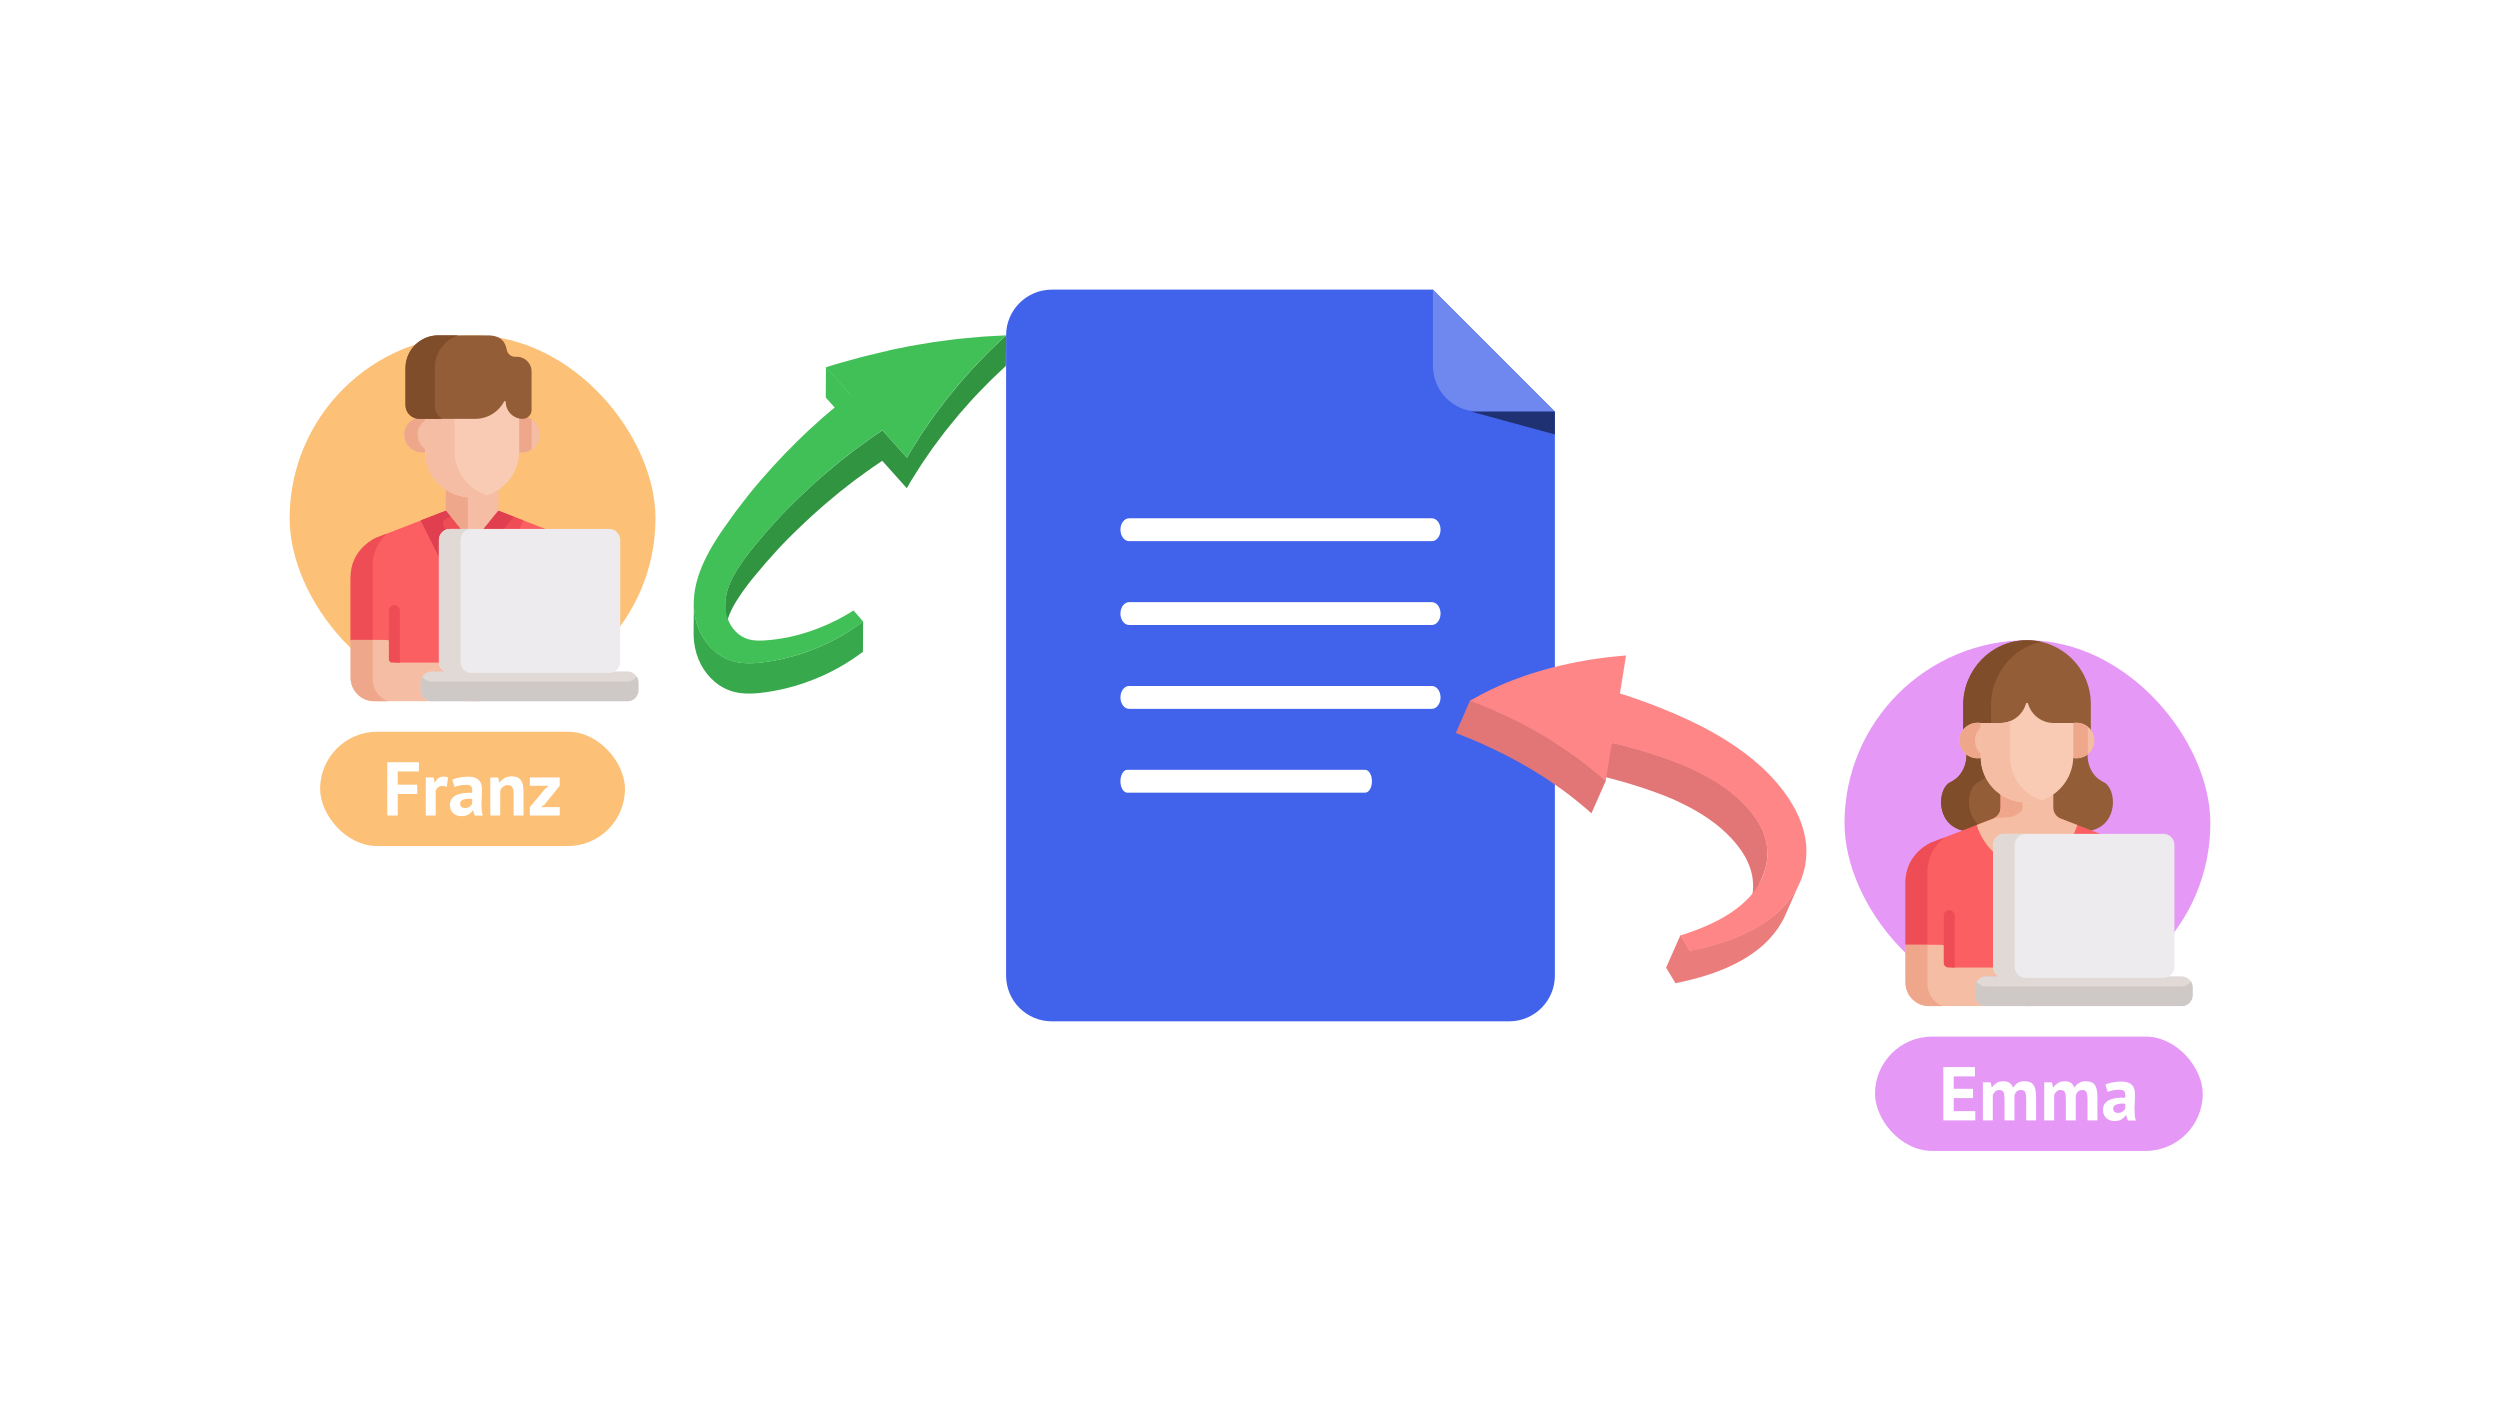 <svg width="328" height="185" viewBox="0 0 328 185" fill="none" xmlns="http://www.w3.org/2000/svg">
<rect width="328" height="185" fill="white"/>
<g filter="url(#filter0_d_432_3183)">
<path fill-rule="evenodd" clip-rule="evenodd" d="M134 34C130.686 34 128 36.686 128 40V124C128 127.314 130.686 130 134 130H194C197.314 130 200 127.314 200 124V50L184 34H134Z" fill="#4163EB"/>
<path fill-rule="evenodd" clip-rule="evenodd" d="M190 50H200L184 34V44C184 47.314 186.686 50 190 50Z" fill="#6E88F0"/>
<path d="M200 53L189 50H200V53Z" fill="#203173"/>
<path d="M183.855 67H144.145C143.513 67 143 66.328 143 65.5C143 64.672 143.513 64 144.145 64H183.855C184.487 64 185 64.672 185 65.5C185 66.328 184.487 67 183.855 67Z" fill="white"/>
<path d="M183.855 78H144.145C143.513 78 143 77.328 143 76.5C143 75.672 143.513 75 144.145 75H183.855C184.487 75 185 75.672 185 76.5C185 77.328 184.487 78 183.855 78Z" fill="white"/>
<path d="M183.855 89H144.145C143.513 89 143 88.328 143 87.5C143 86.672 143.513 86 144.145 86H183.855C184.487 86 185 86.672 185 87.5C185 88.328 184.487 89 183.855 89Z" fill="white"/>
<path d="M175.1 100H143.9C143.403 100 143 99.328 143 98.5C143 97.672 143.403 97 143.9 97H175.1C175.597 97 176 97.672 176 98.5C176 99.328 175.597 100 175.1 100Z" fill="white"/>
</g>
<g filter="url(#filter1_d_432_3183)">
<path d="M131.994 40C131.994 40 131.743 40.235 131.304 40.648C131.091 40.851 130.828 41.105 130.527 41.391C130.232 41.676 129.887 41.987 129.536 42.362C129.185 42.724 128.809 43.117 128.401 43.53C128.201 43.74 128 43.949 127.793 44.165C127.593 44.387 127.386 44.616 127.179 44.851C126.772 45.314 126.345 45.784 125.919 46.273C125.511 46.768 125.098 47.27 124.684 47.778C124.483 48.032 124.276 48.273 124.076 48.527C123.881 48.781 123.687 49.035 123.499 49.289C123.123 49.797 122.747 50.279 122.402 50.762C122.063 51.251 121.744 51.721 121.43 52.165C121.28 52.388 121.129 52.603 120.991 52.806C120.853 53.016 120.722 53.226 120.596 53.422C120.352 53.816 120.12 54.178 119.919 54.495C119.819 54.654 119.725 54.8 119.644 54.94C119.6 55.01 119.562 55.073 119.518 55.137C119.481 55.2 119.443 55.264 119.412 55.321C119.142 55.784 118.998 56.038 118.992 56.051L115.769 52.457C115.769 52.457 115.587 52.578 115.243 52.813C114.898 53.048 114.39 53.378 113.776 53.835C113.462 54.064 113.117 54.311 112.741 54.584C112.553 54.724 112.353 54.857 112.158 55.01C111.964 55.162 111.757 55.321 111.544 55.486C111.124 55.816 110.672 56.165 110.202 56.534C109.738 56.908 109.262 57.321 108.754 57.74C108.635 57.842 108.51 57.95 108.384 58.051C108.34 58.089 108.303 58.121 108.259 58.159C108.184 58.222 108.108 58.286 108.033 58.356C108.027 58.362 108.021 58.368 108.008 58.375C107.97 58.407 107.927 58.445 107.889 58.477C107.807 58.546 107.726 58.623 107.638 58.692C107.588 58.737 107.544 58.775 107.494 58.819C107.419 58.889 107.344 58.953 107.262 59.023C107.212 59.067 107.162 59.111 107.112 59.156C107.036 59.226 106.961 59.289 106.886 59.359C106.836 59.404 106.779 59.454 106.729 59.499C106.654 59.569 106.579 59.638 106.503 59.708C106.453 59.753 106.403 59.803 106.347 59.848C106.265 59.918 106.19 59.994 106.109 60.07C106.058 60.115 106.008 60.159 105.964 60.203C105.87 60.292 105.776 60.381 105.682 60.47C105.651 60.502 105.613 60.534 105.582 60.565C105.45 60.686 105.325 60.807 105.193 60.934C105.162 60.959 105.137 60.991 105.105 61.016C105.005 61.111 104.905 61.207 104.805 61.308C104.754 61.353 104.711 61.404 104.66 61.448C104.579 61.531 104.491 61.607 104.41 61.689C104.359 61.74 104.303 61.791 104.253 61.842C104.171 61.918 104.096 62 104.015 62.077C103.958 62.127 103.908 62.184 103.852 62.242C103.77 62.318 103.695 62.4 103.613 62.477C103.557 62.534 103.507 62.584 103.45 62.642C103.369 62.724 103.287 62.807 103.206 62.889C103.156 62.94 103.106 62.997 103.049 63.048C102.961 63.137 102.874 63.232 102.78 63.327C102.736 63.372 102.692 63.416 102.648 63.461C102.516 63.6 102.385 63.74 102.253 63.88C101.708 64.483 101.156 65.099 100.598 65.715C100.454 65.867 100.322 66.032 100.19 66.191C100.059 66.35 99.921 66.515 99.789 66.673C99.52 66.997 99.244 67.321 98.974 67.645L98.767 67.892L98.573 68.134C98.441 68.299 98.316 68.458 98.191 68.623C97.94 68.953 97.695 69.283 97.457 69.613C97.225 69.943 96.999 70.28 96.786 70.623L96.642 70.851C96.598 70.921 96.554 70.991 96.517 71.061C96.435 71.2 96.354 71.34 96.272 71.486C96.247 71.537 96.216 71.588 96.191 71.639C96.191 71.639 96.191 71.651 96.178 71.658C96.116 71.772 96.059 71.886 96.003 72.007C95.99 72.026 95.984 72.045 95.971 72.07C95.915 72.185 95.865 72.305 95.808 72.426C95.802 72.445 95.79 72.464 95.783 72.483C95.733 72.604 95.683 72.731 95.633 72.851C95.633 72.864 95.62 72.877 95.62 72.896C95.57 73.029 95.526 73.156 95.482 73.289C95.457 73.366 95.439 73.435 95.413 73.512C95.407 73.537 95.401 73.562 95.395 73.588C95.382 73.639 95.37 73.689 95.357 73.74C95.351 73.772 95.344 73.797 95.338 73.829C95.326 73.874 95.319 73.924 95.307 73.969C95.301 74.001 95.294 74.032 95.288 74.064C95.282 74.108 95.269 74.153 95.263 74.204C95.263 74.235 95.25 74.267 95.244 74.299C95.238 74.343 95.232 74.394 95.219 74.439C95.219 74.47 95.213 74.496 95.207 74.528C95.2 74.578 95.194 74.629 95.188 74.686C95.188 74.712 95.188 74.737 95.181 74.762C95.175 74.839 95.169 74.915 95.163 74.991C95.163 75.073 95.156 75.156 95.15 75.239C95.15 75.264 95.15 75.296 95.15 75.321L95.125 79.321C95.125 79.321 95.125 79.264 95.125 79.239C95.125 79.156 95.125 79.074 95.138 78.991C95.138 78.915 95.15 78.839 95.156 78.763C95.156 78.737 95.156 78.712 95.163 78.686C95.163 78.635 95.175 78.585 95.181 78.528C95.181 78.496 95.188 78.47 95.194 78.439C95.2 78.394 95.207 78.343 95.219 78.299C95.219 78.267 95.232 78.236 95.238 78.204C95.244 78.159 95.257 78.109 95.263 78.064C95.263 78.032 95.275 78.001 95.282 77.975C95.294 77.931 95.301 77.88 95.313 77.835C95.319 77.804 95.326 77.778 95.332 77.747C95.344 77.696 95.357 77.645 95.37 77.594C95.376 77.569 95.382 77.543 95.388 77.518C95.407 77.442 95.432 77.372 95.457 77.296C95.501 77.162 95.545 77.029 95.595 76.902C95.595 76.889 95.608 76.877 95.608 76.858C95.652 76.731 95.702 76.61 95.758 76.489C95.764 76.47 95.777 76.451 95.783 76.432C95.833 76.312 95.89 76.197 95.946 76.077C95.959 76.058 95.965 76.039 95.978 76.013C96.034 75.899 96.091 75.778 96.153 75.664C96.184 75.607 96.216 75.55 96.247 75.493C96.329 75.347 96.404 75.207 96.492 75.067C96.529 74.997 96.579 74.927 96.617 74.858L96.761 74.629C96.974 74.293 97.2 73.956 97.432 73.62C97.664 73.289 97.915 72.953 98.166 72.629C98.291 72.464 98.423 72.299 98.548 72.14L98.742 71.899L98.949 71.651C99.225 71.327 99.495 70.997 99.764 70.68C99.896 70.515 100.034 70.356 100.165 70.197C100.303 70.038 100.429 69.873 100.573 69.721C101.131 69.099 101.689 68.489 102.228 67.886C102.36 67.746 102.491 67.607 102.623 67.467C102.667 67.423 102.711 67.378 102.755 67.334C102.842 67.239 102.93 67.15 103.024 67.054C103.074 67.004 103.124 66.946 103.181 66.896C103.262 66.813 103.344 66.731 103.425 66.648C103.482 66.591 103.532 66.54 103.588 66.483C103.67 66.4 103.745 66.324 103.827 66.248C103.883 66.191 103.933 66.14 103.99 66.083C104.071 66.007 104.146 65.924 104.228 65.848C104.278 65.797 104.334 65.746 104.385 65.696C104.466 65.613 104.554 65.531 104.635 65.454C104.685 65.41 104.729 65.359 104.779 65.315C104.88 65.219 104.98 65.124 105.08 65.029C105.112 64.997 105.143 64.972 105.174 64.94C105.306 64.819 105.431 64.692 105.563 64.572C105.594 64.54 105.632 64.508 105.663 64.477C105.757 64.388 105.858 64.299 105.952 64.21C106.002 64.165 106.046 64.121 106.096 64.076C106.177 64 106.259 63.931 106.334 63.854C106.384 63.81 106.435 63.759 106.485 63.715C106.56 63.645 106.635 63.575 106.717 63.505C106.767 63.461 106.823 63.41 106.873 63.365C106.949 63.296 107.024 63.232 107.099 63.162C107.149 63.118 107.199 63.073 107.249 63.029C107.325 62.959 107.406 62.889 107.481 62.826C107.532 62.781 107.575 62.743 107.626 62.699C107.707 62.623 107.795 62.553 107.876 62.477C107.914 62.445 107.952 62.407 107.989 62.375C108.077 62.299 108.159 62.229 108.246 62.153C108.284 62.121 108.328 62.083 108.365 62.051C108.491 61.943 108.61 61.842 108.735 61.74C109.243 61.321 109.72 60.915 110.183 60.534C110.654 60.165 111.105 59.816 111.525 59.486C111.738 59.321 111.939 59.162 112.139 59.01C112.34 58.857 112.541 58.718 112.722 58.584C113.099 58.311 113.443 58.064 113.757 57.835C114.371 57.378 114.885 57.048 115.224 56.813C115.525 56.61 115.694 56.495 115.738 56.464L115.75 56.457L118.973 60.051C118.973 60.051 119.123 59.784 119.393 59.321C119.424 59.264 119.462 59.2 119.499 59.137C119.537 59.073 119.581 59.01 119.625 58.94C119.712 58.8 119.8 58.654 119.901 58.495C120.101 58.178 120.327 57.816 120.578 57.422C120.703 57.226 120.828 57.016 120.973 56.807C121.117 56.597 121.261 56.381 121.411 56.165C121.719 55.721 122.045 55.251 122.383 54.762C122.728 54.28 123.104 53.797 123.48 53.289C123.668 53.035 123.863 52.781 124.057 52.527C124.251 52.273 124.458 52.032 124.665 51.778C125.079 51.276 125.493 50.768 125.9 50.273C126.326 49.791 126.753 49.314 127.16 48.851C127.367 48.616 127.574 48.394 127.775 48.165C127.981 47.949 128.182 47.74 128.383 47.53C128.784 47.118 129.166 46.724 129.517 46.362C129.868 45.994 130.207 45.683 130.508 45.391C130.809 45.105 131.072 44.857 131.285 44.648C131.724 44.235 131.962 44.013 131.975 44L132 40L131.994 40Z" fill="#309441"/>
<path d="M111.562 51.752L111.581 47.752L108.365 44.159L108.34 48.159L111.562 51.752Z" fill="#41C057"/>
<path d="M113.249 77.531C113.249 77.531 113.055 77.67 112.697 77.937C112.334 78.197 111.795 78.572 111.08 79.016C110.998 79.067 110.917 79.112 110.835 79.162C110.81 79.175 110.785 79.188 110.767 79.207C110.698 79.245 110.629 79.289 110.56 79.328C110.541 79.34 110.516 79.353 110.497 79.366C110.409 79.416 110.315 79.467 110.221 79.524C110.202 79.537 110.183 79.543 110.165 79.556C110.089 79.6 110.008 79.645 109.926 79.689C109.895 79.702 109.87 79.721 109.839 79.734C109.745 79.785 109.651 79.835 109.557 79.886C109.544 79.886 109.538 79.899 109.525 79.905C109.425 79.956 109.325 80.013 109.218 80.064C109.13 80.109 109.043 80.153 108.955 80.197C108.911 80.223 108.867 80.242 108.817 80.267C108.679 80.337 108.541 80.4 108.397 80.47C108.265 80.534 108.127 80.597 107.989 80.661C107.845 80.724 107.707 80.781 107.557 80.845C107.413 80.909 107.262 80.972 107.112 81.035C106.961 81.099 106.804 81.156 106.648 81.22C106.334 81.347 106.008 81.461 105.676 81.582C105.519 81.639 105.319 81.702 105.131 81.766C104.943 81.829 104.748 81.886 104.554 81.95C104.397 81.994 104.24 82.039 104.084 82.083C104.04 82.096 103.996 82.109 103.946 82.121C103.814 82.159 103.676 82.197 103.538 82.229C103.501 82.236 103.469 82.248 103.432 82.254C103.275 82.299 103.112 82.337 102.949 82.375C102.736 82.426 102.523 82.477 102.309 82.521C102.222 82.54 102.134 82.559 102.046 82.572C101.513 82.686 101.106 82.743 100.698 82.813C100.466 82.845 100.241 82.87 100.002 82.902C99.883 82.915 99.77 82.928 99.651 82.947C99.532 82.959 99.419 82.966 99.3 82.978C98.36 83.048 97.382 83.048 96.423 82.813C95.47 82.578 94.555 82.109 93.802 81.467C93.044 80.826 92.423 80.039 91.972 79.169C91.52 78.293 91.238 77.334 91.107 76.343C91.056 75.931 91.031 75.518 91.031 75.099L91 79.073C91 79.493 91.019 79.905 91.075 80.318C91.201 81.308 91.489 82.267 91.94 83.143C92.392 84.02 93.019 84.807 93.771 85.448C94.523 86.09 95.439 86.559 96.391 86.794C97.351 87.029 98.329 87.029 99.269 86.959C99.388 86.953 99.507 86.94 99.62 86.928C99.739 86.915 99.852 86.896 99.971 86.883C100.203 86.851 100.435 86.826 100.667 86.794C101.081 86.724 101.482 86.667 102.015 86.553C102.103 86.534 102.19 86.515 102.278 86.502C102.498 86.458 102.711 86.407 102.918 86.356C102.93 86.356 102.943 86.356 102.961 86.35C103.112 86.312 103.256 86.274 103.407 86.236C103.444 86.229 103.476 86.216 103.513 86.21C103.651 86.172 103.783 86.14 103.921 86.102C103.965 86.09 104.008 86.077 104.052 86.064C104.209 86.02 104.372 85.975 104.522 85.931C104.717 85.867 104.911 85.81 105.099 85.747C105.287 85.683 105.482 85.626 105.645 85.562C105.977 85.442 106.303 85.328 106.616 85.201C106.773 85.137 106.924 85.08 107.08 85.016C107.231 84.953 107.381 84.889 107.525 84.826C107.67 84.763 107.814 84.699 107.958 84.642C108.096 84.578 108.234 84.515 108.365 84.451C108.51 84.382 108.648 84.318 108.785 84.248C108.829 84.223 108.873 84.204 108.923 84.178C109.011 84.134 109.105 84.09 109.187 84.045C109.199 84.039 109.212 84.032 109.224 84.026C109.312 83.981 109.406 83.931 109.494 83.886C109.506 83.886 109.513 83.874 109.525 83.867C109.619 83.817 109.713 83.766 109.807 83.715C109.839 83.702 109.864 83.683 109.895 83.67C109.977 83.626 110.058 83.582 110.133 83.537C110.152 83.524 110.171 83.518 110.19 83.505C110.284 83.455 110.378 83.397 110.466 83.347C110.484 83.334 110.509 83.321 110.528 83.308C110.597 83.27 110.666 83.226 110.735 83.188C110.76 83.175 110.785 83.162 110.804 83.143C110.886 83.093 110.973 83.042 111.049 82.997C111.763 82.553 112.309 82.185 112.666 81.918C112.892 81.753 113.048 81.639 113.136 81.575C113.186 81.537 113.218 81.518 113.218 81.512L113.243 77.512L113.249 77.531Z" fill="#37A84B"/>
<path d="M116.616 41.968C117.086 41.873 117.562 41.772 118.039 41.676C118.402 41.6 118.772 41.53 119.136 41.454C119.506 41.384 119.882 41.321 120.252 41.257C120.992 41.136 121.731 41.01 122.459 40.889C123.186 40.794 123.907 40.698 124.596 40.603C124.941 40.559 125.28 40.514 125.606 40.476C125.938 40.438 126.264 40.413 126.584 40.381C127.211 40.324 127.806 40.267 128.358 40.216C128.897 40.159 129.411 40.14 129.85 40.114C130.295 40.089 130.677 40.07 130.997 40.051C131.63 40.019 131.969 40 131.988 40C131.975 40.013 131.737 40.235 131.298 40.648C131.085 40.851 130.822 41.105 130.521 41.391C130.226 41.676 129.881 41.987 129.53 42.362C129.179 42.724 128.803 43.117 128.395 43.53C128.195 43.74 127.994 43.949 127.787 44.165C127.587 44.387 127.38 44.616 127.173 44.851C126.765 45.314 126.339 45.784 125.913 46.273C125.505 46.768 125.092 47.27 124.678 47.778C124.477 48.032 124.27 48.273 124.07 48.527C123.875 48.781 123.681 49.035 123.493 49.289C123.117 49.797 122.741 50.279 122.396 50.762C122.057 51.251 121.738 51.721 121.424 52.165C121.274 52.388 121.123 52.603 120.985 52.806C120.847 53.016 120.716 53.226 120.59 53.422C120.346 53.816 120.114 54.178 119.913 54.495C119.813 54.654 119.719 54.8 119.637 54.94C119.594 55.01 119.556 55.073 119.512 55.137C119.474 55.2 119.437 55.264 119.405 55.321C119.136 55.784 118.992 56.038 118.985 56.051L115.763 52.457C115.763 52.457 115.581 52.578 115.237 52.813C114.892 53.048 114.384 53.378 113.77 53.835C113.456 54.064 113.111 54.311 112.735 54.584C112.547 54.724 112.346 54.857 112.152 55.01C111.958 55.162 111.751 55.321 111.538 55.486C111.118 55.816 110.666 56.165 110.196 56.534C109.732 56.908 109.256 57.321 108.748 57.74C106.742 59.435 104.491 61.499 102.266 63.88C101.72 64.483 101.169 65.099 100.611 65.715C100.466 65.867 100.335 66.032 100.203 66.191C100.072 66.35 99.934 66.515 99.802 66.673C99.532 66.997 99.257 67.321 98.987 67.645L98.78 67.892L98.586 68.134C98.454 68.299 98.329 68.458 98.203 68.623C97.953 68.953 97.708 69.283 97.47 69.613C97.238 69.943 97.012 70.28 96.799 70.623L96.655 70.851C96.611 70.921 96.567 70.991 96.529 71.061C96.448 71.2 96.367 71.34 96.285 71.486C95.972 72.058 95.702 72.661 95.501 73.289C95.301 73.918 95.182 74.572 95.169 75.226C95.157 75.88 95.251 76.54 95.47 77.162C95.689 77.785 96.04 78.362 96.511 78.845C96.975 79.334 97.57 79.696 98.222 79.88C98.874 80.064 99.551 80.064 100.203 80.032C101.382 79.969 102.51 79.797 103.57 79.575C103.683 79.55 103.795 79.524 103.908 79.499C104.052 79.461 104.197 79.429 104.335 79.397C104.479 79.359 104.61 79.334 104.773 79.283C105.081 79.194 105.388 79.118 105.676 79.016C105.82 78.972 105.965 78.927 106.109 78.883C106.253 78.839 106.391 78.788 106.522 78.737C106.66 78.686 106.792 78.642 106.924 78.597C107.055 78.547 107.187 78.496 107.312 78.451C108.328 78.058 109.181 77.658 109.876 77.308C110.56 76.947 111.093 76.642 111.444 76.426C111.795 76.21 111.97 76.096 111.983 76.089L113.249 77.55C113.249 77.55 113.055 77.689 112.698 77.956C112.334 78.216 111.795 78.591 111.08 79.035C110.359 79.474 109.463 79.975 108.384 80.483C108.253 80.547 108.115 80.61 107.977 80.674C107.833 80.737 107.695 80.794 107.544 80.858C107.4 80.921 107.25 80.985 107.099 81.048C106.949 81.112 106.792 81.169 106.635 81.232C106.322 81.359 105.996 81.474 105.664 81.594C105.507 81.651 105.306 81.715 105.118 81.778C104.93 81.842 104.736 81.899 104.541 81.963C103.833 82.166 103.081 82.369 102.297 82.534C102.209 82.553 102.122 82.572 102.034 82.585C101.501 82.699 101.093 82.756 100.686 82.826C100.454 82.858 100.228 82.883 99.99 82.915C99.871 82.928 99.758 82.94 99.639 82.959C99.52 82.972 99.407 82.978 99.288 82.991C98.347 83.061 97.37 83.061 96.41 82.826C95.457 82.591 94.542 82.121 93.79 81.48C93.031 80.839 92.411 80.051 91.959 79.175C91.508 78.299 91.226 77.34 91.094 76.35C90.969 75.359 91.006 74.331 91.188 73.308C91.37 72.286 91.696 71.258 92.116 70.254C92.223 70.007 92.335 69.753 92.455 69.505C92.511 69.385 92.574 69.258 92.636 69.137L92.812 68.794C93.031 68.369 93.263 67.956 93.501 67.556C93.74 67.15 93.99 66.756 94.241 66.369C94.367 66.172 94.498 65.981 94.624 65.791L94.818 65.505L95.012 65.232C95.269 64.87 95.533 64.502 95.79 64.14C95.921 63.962 96.047 63.778 96.172 63.6C96.304 63.423 96.423 63.238 96.561 63.067C97.1 62.369 97.633 61.676 98.159 60.997C100.31 58.311 102.529 55.937 104.523 53.975C105.024 53.486 105.501 53.016 105.965 52.578C106.441 52.146 106.886 51.74 107.312 51.359C107.526 51.168 107.726 50.984 107.927 50.8C108.127 50.622 108.328 50.457 108.516 50.299C108.898 49.981 109.243 49.683 109.557 49.416C110.177 48.876 110.698 48.483 111.042 48.203C111.394 47.93 111.569 47.791 111.575 47.784L108.353 44.191C108.353 44.191 108.723 44.076 109.369 43.873C109.45 43.848 109.532 43.822 109.626 43.797C109.72 43.772 109.814 43.746 109.908 43.714C110.108 43.657 110.315 43.6 110.547 43.53C110.999 43.403 111.513 43.264 112.071 43.105C112.346 43.029 112.635 42.946 112.936 42.87C113.237 42.794 113.55 42.718 113.87 42.641C114.509 42.489 115.18 42.324 115.876 42.159C116.114 42.108 116.359 42.051 116.603 42L116.616 41.968Z" fill="url(#paint0_linear_432_3183)"/>
</g>
<g filter="url(#filter2_d_432_3183)">
<path d="M217.919 100.216C218.033 100.259 218.146 100.303 218.259 100.347C218.316 100.372 218.372 100.39 218.429 100.415C218.542 100.459 218.656 100.509 218.769 100.552C218.825 100.577 218.876 100.596 218.932 100.621C219.083 100.683 219.234 100.752 219.392 100.814C219.404 100.814 219.417 100.827 219.429 100.833C219.593 100.908 219.763 100.982 219.926 101.057C219.977 101.082 220.027 101.101 220.077 101.126C220.197 101.182 220.316 101.238 220.43 101.294C220.486 101.319 220.549 101.35 220.606 101.381C220.719 101.437 220.839 101.493 220.952 101.549C221.008 101.574 221.065 101.606 221.115 101.63C221.26 101.705 221.405 101.78 221.549 101.855C221.575 101.867 221.593 101.88 221.619 101.892C221.814 101.998 222.009 102.104 222.204 102.21C222.254 102.235 222.298 102.266 222.348 102.291C222.537 102.397 222.726 102.509 222.915 102.621C222.921 102.621 222.927 102.628 222.94 102.634C223.135 102.752 223.324 102.871 223.512 102.989C223.556 103.02 223.607 103.051 223.651 103.082C223.839 103.207 224.028 103.332 224.217 103.463C224.764 103.843 225.305 104.254 225.815 104.697C226.324 105.139 226.809 105.606 227.255 106.092C228.149 107.065 228.885 108.124 229.35 109.202C229.589 109.738 229.753 110.28 229.873 110.835C229.973 111.383 230.017 111.938 230.005 112.486C229.986 113.035 229.898 113.577 229.772 114.1C229.652 114.568 229.489 115.017 229.294 115.447L231.181 111.165C231.37 110.729 231.54 110.28 231.659 109.819C231.785 109.289 231.873 108.754 231.892 108.205C231.905 107.657 231.861 107.102 231.76 106.554C231.64 105.999 231.477 105.463 231.238 104.921C230.772 103.843 230.036 102.79 229.143 101.811C228.696 101.325 228.212 100.858 227.702 100.415C227.193 99.973 226.652 99.561 226.104 99.181C225.915 99.05 225.727 98.926 225.538 98.801C225.494 98.77 225.444 98.739 225.4 98.708C225.211 98.583 225.022 98.465 224.827 98.353C224.821 98.353 224.808 98.346 224.802 98.34C224.613 98.228 224.424 98.116 224.236 98.01C224.185 97.985 224.141 97.954 224.091 97.929C223.896 97.823 223.701 97.711 223.506 97.611C223.506 97.611 223.506 97.611 223.5 97.611C223.481 97.598 223.456 97.592 223.437 97.58C223.292 97.505 223.147 97.43 223.009 97.355C222.952 97.324 222.896 97.299 222.839 97.274C222.726 97.218 222.613 97.162 222.499 97.106C222.443 97.075 222.38 97.05 222.323 97.019C222.204 96.963 222.084 96.907 221.971 96.851C221.921 96.826 221.87 96.801 221.82 96.782C221.656 96.707 221.487 96.632 221.323 96.558C221.31 96.558 221.298 96.545 221.279 96.539C221.128 96.471 220.977 96.408 220.826 96.346C220.769 96.321 220.719 96.302 220.662 96.277C220.549 96.227 220.436 96.184 220.323 96.14C220.266 96.115 220.209 96.097 220.153 96.072C220.04 96.028 219.926 95.984 219.813 95.941C219.763 95.922 219.712 95.903 219.662 95.885C219.505 95.822 219.341 95.76 219.184 95.704C218.07 95.293 217.02 94.944 216.076 94.663C215.604 94.52 215.164 94.383 214.755 94.271C214.346 94.158 213.969 94.046 213.629 93.959C213.289 93.872 212.987 93.797 212.723 93.728C212.591 93.697 212.471 93.666 212.358 93.635C212.245 93.61 212.144 93.585 212.05 93.566C211.685 93.485 211.496 93.442 211.49 93.442L209.678 97.549C209.338 97.262 208.923 96.913 208.433 96.527C208.256 96.383 208.068 96.24 207.873 96.084C207.678 95.934 207.47 95.785 207.262 95.629C207.049 95.473 206.828 95.311 206.602 95.143C206.369 94.981 206.136 94.819 205.897 94.651C205.658 94.483 205.407 94.308 205.155 94.14C204.897 93.972 204.639 93.803 204.375 93.629C203.846 93.28 203.299 92.956 202.739 92.613C202.456 92.438 202.179 92.283 201.89 92.121C201.6 91.959 201.317 91.797 201.034 91.635C200.707 91.46 200.38 91.279 200.053 91.111C200.015 91.092 199.971 91.067 199.933 91.049C199.732 90.943 199.524 90.837 199.323 90.731C198.763 90.451 198.203 90.17 197.669 89.921C197.14 89.671 196.624 89.435 196.146 89.223C195.662 89.017 195.221 88.83 194.831 88.662C194.435 88.494 194.089 88.363 193.8 88.244C193.214 88.02 192.9 87.895 192.887 87.889L191 92.171C191 92.171 191.333 92.301 191.912 92.526C192.202 92.644 192.548 92.769 192.944 92.943C193.334 93.112 193.774 93.298 194.259 93.504C194.737 93.716 195.246 93.953 195.781 94.202C196.316 94.451 196.87 94.732 197.436 95.012C197.675 95.137 197.92 95.268 198.166 95.399C198.493 95.573 198.82 95.748 199.147 95.922C199.43 96.084 199.713 96.246 200.003 96.408C200.286 96.57 200.569 96.732 200.852 96.9C201.412 97.243 201.959 97.567 202.487 97.916C202.752 98.091 203.01 98.259 203.268 98.427C203.519 98.596 203.771 98.77 204.01 98.938C204.249 99.107 204.482 99.269 204.715 99.431C204.941 99.599 205.161 99.761 205.375 99.917C205.583 100.072 205.79 100.228 205.985 100.372C206.18 100.521 206.363 100.671 206.545 100.814C207.256 101.369 207.816 101.855 208.2 102.179C208.395 102.341 208.54 102.478 208.64 102.571C208.741 102.665 208.791 102.709 208.797 102.709L210.685 98.427C210.685 98.427 210.628 98.377 210.527 98.29C210.427 98.203 210.276 98.06 210.087 97.898C210.056 97.873 210.018 97.841 209.98 97.81C210.037 97.823 210.093 97.835 210.156 97.848C210.244 97.866 210.351 97.891 210.465 97.916C210.578 97.941 210.697 97.972 210.829 98.01C211.094 98.078 211.396 98.153 211.735 98.24C212.075 98.328 212.446 98.44 212.861 98.552C213.27 98.658 213.711 98.801 214.183 98.945C215.126 99.225 216.177 99.58 217.29 99.985C217.448 100.041 217.605 100.104 217.769 100.166C217.819 100.185 217.869 100.203 217.919 100.222V100.216Z" fill="#E27676"/>
<path d="M235.214 113.427C234.823 114.001 234.389 114.537 233.924 115.029C233.811 115.154 233.685 115.266 233.565 115.384C233.521 115.428 233.477 115.472 233.433 115.515C233.358 115.59 233.282 115.659 233.2 115.727C233.075 115.839 232.949 115.945 232.823 116.057C232.697 116.157 232.565 116.263 232.439 116.363C231.414 117.167 230.319 117.79 229.268 118.307C227.161 119.329 225.23 119.871 223.877 120.226C223.198 120.401 222.657 120.519 222.285 120.6C222.053 120.65 221.895 120.681 221.801 120.7C221.744 120.713 221.719 120.719 221.713 120.719L220.48 118.675L218.593 122.956L219.826 125C219.826 125 220.027 124.956 220.392 124.882C220.763 124.801 221.298 124.682 221.983 124.508C223.336 124.153 225.274 123.61 227.375 122.588C228.419 122.077 229.52 121.448 230.546 120.644C230.671 120.544 230.804 120.438 230.929 120.339C231.055 120.226 231.181 120.121 231.307 120.008C231.389 119.94 231.464 119.865 231.54 119.796C231.54 119.796 231.552 119.784 231.558 119.778C231.596 119.74 231.634 119.703 231.672 119.666C231.791 119.547 231.917 119.429 232.03 119.31C232.496 118.818 232.93 118.282 233.32 117.709C233.666 117.179 233.993 116.618 234.257 116.014L236.145 111.732C235.88 112.337 235.553 112.898 235.207 113.427H235.214Z" fill="#EA7C7C"/>
<path d="M213.34 82L212.534 86.986C212.534 86.986 212.761 87.06 213.189 87.191C213.296 87.222 213.415 87.26 213.541 87.303C213.673 87.347 213.811 87.397 213.969 87.447C214.277 87.553 214.629 87.671 215.019 87.808C215.416 87.945 215.843 88.107 216.315 88.282C216.787 88.45 217.29 88.656 217.831 88.868C218.907 89.291 220.121 89.802 221.442 90.419C222.103 90.731 222.789 91.067 223.493 91.429C224.198 91.796 224.921 92.195 225.657 92.632C227.123 93.51 228.633 94.526 230.074 95.723C230.797 96.321 231.496 96.963 232.15 97.642C232.804 98.321 233.427 99.038 233.987 99.786C234.553 100.534 235.056 101.319 235.49 102.129C235.925 102.939 236.277 103.774 236.528 104.616C236.786 105.457 236.931 106.304 236.988 107.127C237.025 107.943 236.975 108.735 236.849 109.489C236.717 110.243 236.491 110.947 236.214 111.614C235.937 112.281 235.585 112.898 235.201 113.483C234.811 114.057 234.377 114.593 233.911 115.085C233.798 115.21 233.672 115.322 233.553 115.44C233.433 115.559 233.314 115.677 233.188 115.783C233.062 115.895 232.936 116.001 232.81 116.113C232.685 116.213 232.553 116.319 232.427 116.419C231.401 117.223 230.307 117.846 229.256 118.363C227.148 119.385 225.217 119.927 223.865 120.282C223.185 120.457 222.644 120.575 222.273 120.656C221.902 120.737 221.713 120.775 221.707 120.775L220.474 118.731C220.474 118.731 220.65 118.675 220.977 118.569C221.304 118.463 221.782 118.301 222.374 118.083C223.55 117.634 225.211 116.961 226.872 115.889C227.696 115.353 228.533 114.724 229.262 113.97C229.35 113.876 229.445 113.783 229.539 113.689C229.621 113.589 229.709 113.49 229.797 113.39C229.885 113.29 229.967 113.191 230.042 113.085C230.118 112.979 230.206 112.879 230.281 112.767C230.583 112.337 230.86 111.876 231.093 111.396C231.313 110.91 231.514 110.405 231.647 109.881C231.772 109.352 231.86 108.816 231.879 108.267C231.892 107.719 231.848 107.164 231.747 106.616C231.628 106.061 231.464 105.525 231.225 104.983C230.76 103.905 230.023 102.852 229.13 101.873C228.683 101.387 228.199 100.92 227.69 100.478C227.18 100.035 226.639 99.624 226.092 99.244C223.871 97.698 221.386 96.583 219.165 95.754C218.052 95.343 217.001 94.993 216.057 94.713C215.585 94.57 215.145 94.433 214.736 94.32C214.327 94.208 213.95 94.096 213.61 94.009C213.27 93.922 212.968 93.847 212.704 93.778C212.572 93.747 212.453 93.716 212.339 93.685C212.226 93.66 212.125 93.635 212.031 93.616C211.666 93.535 211.477 93.492 211.471 93.492L210.666 98.477C210.666 98.477 210.609 98.427 210.509 98.34C210.408 98.253 210.257 98.109 210.068 97.947C209.678 97.617 209.118 97.131 208.414 96.583C208.238 96.439 208.049 96.296 207.854 96.14C207.659 95.991 207.451 95.841 207.244 95.685C207.03 95.529 206.809 95.367 206.583 95.199C206.35 95.037 206.117 94.875 205.878 94.707C205.639 94.539 205.388 94.364 205.136 94.196C204.878 94.028 204.62 93.859 204.356 93.685C203.827 93.336 203.28 93.012 202.72 92.669C202.437 92.495 202.16 92.339 201.871 92.177C201.582 92.015 201.298 91.853 201.015 91.691C200.443 91.379 199.87 91.074 199.304 90.781C198.744 90.5 198.184 90.22 197.65 89.971C197.121 89.721 196.605 89.484 196.127 89.273C195.643 89.067 195.202 88.88 194.812 88.712C194.416 88.543 194.07 88.413 193.781 88.294C193.196 88.07 192.881 87.945 192.868 87.939C192.881 87.933 193.12 87.796 193.56 87.546C193.787 87.422 194.057 87.26 194.378 87.098C194.705 86.929 195.07 86.749 195.473 86.543C195.882 86.344 196.335 86.144 196.819 85.92C197.304 85.702 197.832 85.496 198.386 85.272C198.939 85.06 199.524 84.848 200.135 84.63C200.443 84.53 200.751 84.43 201.059 84.331C201.374 84.231 201.689 84.125 202.009 84.038C202.651 83.857 203.305 83.664 203.966 83.508C204.299 83.427 204.626 83.346 204.947 83.271C205.274 83.197 205.602 83.128 205.922 83.059C206.25 82.991 206.57 82.929 206.885 82.86C207.206 82.804 207.514 82.748 207.816 82.692C208.124 82.642 208.426 82.586 208.716 82.536C209.011 82.492 209.294 82.455 209.565 82.411C210.66 82.249 211.597 82.162 212.258 82.094C212.591 82.056 212.849 82.044 213.031 82.025C213.207 82.013 213.302 82.006 213.308 82H213.34Z" fill="#FE8687"/>
</g>
<rect x="38" y="44" width="48" height="48" rx="24" fill="#FCC077"/>
<path d="M63.38 69.686L65.389 67.206V63.979C64.427 64.621 63.273 64.996 62.032 64.996C60.663 64.996 59.463 64.61 58.49 63.967V67.206L60.5 69.686H63.38Z" fill="#F4BDA4"/>
<path d="M61.389 64.966C60.285 64.865 59.307 64.507 58.49 63.967V67.206L60.5 69.686H61.389V64.966Z" fill="#EFA78B"/>
<path d="M50.62 84.15C51.241 84.15 51.744 84.653 51.744 85.274V86.885C51.744 87.019 51.853 87.128 51.987 87.128H57.766C57.714 86.979 57.684 86.82 57.684 86.653V70.937C57.684 70.143 58.334 69.493 59.128 69.493H60.5L58.49 67.013L49.375 70.547C49.375 70.547 46 71.934 46 75.782V84.15H50.62Z" fill="#FC5F61"/>
<path d="M50.764 70.008L49.375 70.547C49.375 70.547 46 71.934 46 75.782V84.15H48.898V74.236C48.898 72.177 49.865 70.823 50.764 70.008Z" fill="#EF4D55"/>
<path d="M71.793 69.493L65.389 67.013L63.38 69.493H71.793Z" fill="#FC5F61"/>
<path d="M68.083 69.493L68.684 68.289L65.389 67.013L63.38 69.493H68.083Z" fill="#EF4D55"/>
<path d="M57.684 70.937C57.684 70.143 58.334 69.493 59.129 69.493H60.505L58.496 67.013L55.2 68.289L57.684 73.267V70.937Z" fill="#EF4D55"/>
<path d="M65.389 67.013L63.38 69.493H66.032L67.408 67.795L65.389 67.013Z" fill="#E03F4F"/>
<path d="M58.607 67.997L59.129 67.795L58.495 67.013L55.2 68.289L57.684 73.267V70.937C57.684 70.36 58.029 69.86 58.521 69.629L58.214 69.013C58.02 68.625 58.202 68.154 58.607 67.997Z" fill="#E03F4F"/>
<path d="M55.587 90.556V89.542C55.587 88.748 56.333 88.195 57.128 88.195H59.322C58.624 88.195 58.037 87.596 57.906 86.935H51.987C51.853 86.935 51.744 86.826 51.744 86.692V85.081C51.744 84.46 51.241 83.957 50.62 83.957H46V88.911C46 90.617 47.383 92 49.089 92H56.935C56.14 92 55.587 91.35 55.587 90.556Z" fill="#F4BDA4"/>
<path d="M48.89 89.104V83.957H46V88.911C46 90.617 47.383 92 49.089 92H50.903C49.727 91.563 48.89 90.431 48.89 89.104Z" fill="#EFA78B"/>
<path d="M51.767 79.392C51.356 79.379 51.02 79.708 51.02 80.116V86.525C51.02 86.751 51.203 86.935 51.43 86.935H52.469V80.146C52.469 79.75 52.163 79.404 51.767 79.392Z" fill="#EF4D55"/>
<path d="M68.997 54.687C68.833 54.775 68.646 54.825 68.448 54.825C68.291 54.825 68.138 54.809 67.99 54.777V59.19C67.99 59.239 67.987 59.288 67.986 59.337C69.592 59.58 70.85 58.42 70.85 56.994C70.85 55.884 70.088 54.939 68.997 54.687Z" fill="#F4BDA4"/>
<path d="M55.899 54.825H55.139C54.999 54.825 54.863 54.808 54.732 54.778C53.791 55.104 53.039 55.951 53.039 56.994C53.039 58.418 54.294 59.58 55.903 59.337C55.902 59.288 55.899 59.239 55.899 59.19V54.825Z" fill="#F4BDA4"/>
<path d="M69.743 54.995C69.519 54.855 69.268 54.749 68.997 54.687C68.833 54.775 68.647 54.825 68.449 54.825C68.292 54.825 68.138 54.809 67.99 54.777V59.19C67.99 59.239 67.988 59.288 67.987 59.337C68.654 59.438 69.261 59.296 69.743 58.993V54.995H69.743Z" fill="#EFA78B"/>
<path d="M55.899 58.994C55.221 58.569 54.792 57.826 54.792 56.994C54.792 56.18 55.251 55.487 55.899 55.066V54.825H55.138C54.998 54.825 54.863 54.808 54.732 54.778C53.791 55.104 53.039 55.951 53.039 56.994C53.039 58.418 54.294 59.58 55.903 59.337C55.902 59.288 55.899 59.239 55.899 59.19V58.994Z" fill="#EFA78B"/>
<path d="M66.358 52.605C66.358 52.486 66.198 52.446 66.142 52.551C65.419 53.904 63.993 54.825 62.351 54.825H55.77V59.19C55.77 62.37 58.263 65.276 62.032 65.276C65.388 65.276 68.118 62.545 68.118 59.19V54.776C67.116 54.564 66.358 53.669 66.358 52.605Z" fill="#F9CBB4"/>
<path d="M59.632 59.19V54.825H55.77V59.19C55.77 62.371 58.263 65.276 62.033 65.276C62.684 65.276 63.311 65.172 63.9 64.981C61.27 64.166 59.632 61.769 59.632 59.19Z" fill="#F4BDA4"/>
<path d="M67.723 46.814C67.142 46.859 66.608 46.493 66.496 45.92C66.308 44.956 65.831 44 63.966 44H57.498C55.125 44 53.2 45.924 53.2 48.298V53.144C53.2 54.143 54.011 54.954 55.01 54.954H62.351C63.993 54.954 65.419 54.033 66.142 52.679C66.199 52.574 66.358 52.615 66.358 52.734C66.358 53.955 67.357 54.954 68.577 54.954C69.218 54.954 69.741 54.43 69.741 53.79V48.739C69.741 47.579 68.729 46.737 67.723 46.814Z" fill="#935D38"/>
<path d="M57.054 53.301V48.248C57.054 46.273 58.331 44.597 60.105 44H57.498C55.125 44 53.2 45.924 53.2 48.298V53.144C53.2 54.143 54.011 54.954 55.01 54.954H58.03C57.448 54.632 57.054 54.013 57.054 53.301Z" fill="#7F4D2A"/>
<path d="M82.316 88.098H56.641C55.847 88.098 55.197 88.748 55.197 89.542V90.555C55.197 91.35 55.847 92 56.641 92H82.316C83.11 92 83.76 91.35 83.76 90.555V89.542C83.76 88.748 83.11 88.098 82.316 88.098Z" fill="#E0D9D5"/>
<path d="M82.316 89.424H56.641C56.135 89.424 55.687 89.158 55.43 88.761C55.283 88.987 55.197 89.255 55.197 89.542V90.555C55.197 91.35 55.847 92 56.641 92H82.316C83.11 92 83.76 91.35 83.76 90.555V89.542C83.76 89.255 83.674 88.987 83.527 88.761C83.269 89.158 82.822 89.424 82.316 89.424Z" fill="#CEC8C6"/>
<path d="M79.928 69.397H59.028C58.234 69.397 57.584 70.046 57.584 70.841V86.847C57.584 87.641 58.234 88.291 59.028 88.291H79.928C80.723 88.291 81.373 87.641 81.373 86.847V70.841C81.373 70.046 80.723 69.397 79.928 69.397Z" fill="#EDEBED"/>
<path d="M60.413 86.847V70.841C60.413 70.046 61.063 69.397 61.857 69.397H59.028C58.234 69.397 57.584 70.046 57.584 70.841V86.847C57.584 87.641 58.234 88.291 59.028 88.291H61.857C61.063 88.291 60.413 87.641 60.413 86.847Z" fill="#E0D9D5"/>
<rect x="242" y="84" width="48" height="48" rx="24" fill="#E598F6"/>
<path d="M276.07 102.659C275.591 102.412 275.166 102.13 274.852 101.763C274.244 101.052 273.891 100.111 273.891 99.077L274.316 95.581C274.316 94.263 274.316 92.843 274.316 92.372C274.316 87.712 270.509 83.941 265.834 84.001C261.232 84.06 257.572 87.895 257.572 92.497V95.58L257.997 99.077C257.997 100.11 257.645 101.051 257.036 101.763C256.722 102.13 256.297 102.412 255.818 102.659C254.241 103.472 253.864 108.032 257.462 108.963H274.423L274.424 108.963C278.025 108.034 277.647 103.472 276.07 102.659Z" fill="#935D38"/>
<path d="M274.422 108.963L274.424 108.964C274.425 108.964 274.426 108.963 274.427 108.963H274.422Z" fill="#7F4D2A"/>
<path d="M259.471 102.659C259.95 102.412 260.375 102.13 260.689 101.763C261.298 101.051 261.65 100.11 261.65 99.077L261.225 95.58V92.497C261.225 88.484 264.009 85.054 267.774 84.203C267.15 84.064 266.501 83.992 265.834 84.001C261.232 84.06 257.572 87.895 257.572 92.497V95.58L257.997 99.077C257.997 100.11 257.645 101.051 257.036 101.763C256.722 102.13 256.297 102.412 255.818 102.659C254.241 103.472 253.864 108.032 257.462 108.963H261.115C257.517 108.032 257.894 103.472 259.471 102.659Z" fill="#7F4D2A"/>
<path d="M261.691 127.129H261.739C261.693 126.989 261.667 126.841 261.667 126.686V111.065C261.667 110.275 262.313 109.629 263.103 109.629H276.125L270.374 107.402C269.778 107.171 269.385 106.597 269.385 105.958V104.241C268.419 104.909 267.255 105.301 266.003 105.297C264.64 105.292 263.449 104.9 262.487 104.253V105.958C262.487 106.597 262.095 107.171 261.499 107.402L253.374 110.552C253.374 110.552 250 111.939 250 115.785V124.151H254.618C255.239 124.151 255.743 124.655 255.743 125.276V126.675C255.743 126.926 255.946 127.129 256.197 127.129H261.691Z" fill="#FC5F61"/>
<path d="M252.879 114.433C252.879 112.047 254.177 110.608 255.163 109.858L253.374 110.552C253.374 110.552 250 111.939 250 115.785V124.151H252.879V114.433Z" fill="#EF4D55"/>
<path d="M261.667 111.909V111.065C261.667 110.275 262.313 109.629 263.103 109.629H271.967C272.194 109.192 272.389 108.728 272.546 108.243L270.374 107.402C269.778 107.171 269.385 106.597 269.385 105.958V103.758C268.42 104.426 267.255 104.818 266.004 104.814C264.641 104.809 263.45 104.417 262.488 103.77V105.958C262.488 106.598 262.095 107.171 261.499 107.402L259.337 108.24C259.809 109.707 260.624 110.975 261.667 111.909Z" fill="#F4BDA4"/>
<path d="M263.297 107.245C263.805 107.216 264.305 107.075 264.737 106.805C265.081 106.59 265.353 106.313 265.353 105.958V104.78C264.26 104.674 263.293 104.312 262.488 103.77V105.958C262.488 106.544 262.157 107.073 261.644 107.336L263.297 107.245Z" fill="#EFA78B"/>
<path d="M260.634 128.122H263.103C262.398 128.122 261.81 127.608 261.691 126.936H256.197C255.946 126.936 255.743 126.733 255.743 126.482V125.083C255.743 124.461 255.239 123.958 254.619 123.958H250V128.912C250 130.617 251.383 132 253.088 132H260.62V131.999C259.837 131.991 259.198 131.349 259.198 130.564V129.557C259.198 128.768 259.844 128.122 260.634 128.122Z" fill="#F4BDA4"/>
<path d="M252.877 129.105V123.958H250V128.912C250 130.617 251.383 132 253.088 132H254.889C253.714 131.563 252.877 130.432 252.877 129.105Z" fill="#EFA78B"/>
<path d="M286.228 128.099H260.559C259.766 128.099 259.115 128.749 259.115 129.543V130.556C259.115 131.35 259.766 132 260.559 132H286.228C287.022 132 287.672 131.35 287.672 130.556V129.543C287.672 128.749 287.022 128.099 286.228 128.099Z" fill="#E0D9D5"/>
<path d="M286.228 129.424H260.559C260.053 129.424 259.606 129.159 259.348 128.761C259.202 128.987 259.115 129.255 259.115 129.543V130.556C259.115 131.35 259.766 132 260.559 132H286.228C287.022 132 287.672 131.35 287.672 130.556V129.543C287.672 129.255 287.586 128.987 287.439 128.761C287.181 129.159 286.735 129.424 286.228 129.424Z" fill="#CEC8C6"/>
<path d="M283.841 109.402H262.946C262.152 109.402 261.502 110.052 261.502 110.846V126.848C261.502 127.642 262.152 128.292 262.946 128.292H283.841C284.635 128.292 285.285 127.642 285.285 126.848V110.846C285.285 110.052 284.635 109.402 283.841 109.402Z" fill="#EDEBED"/>
<path d="M264.33 126.848V110.846C264.33 110.052 264.98 109.402 265.774 109.402H262.946C262.152 109.402 261.502 110.052 261.502 110.846V126.848C261.502 127.642 262.152 128.292 262.946 128.292H265.774C264.98 128.292 264.33 127.642 264.33 126.848Z" fill="#E0D9D5"/>
<path d="M255.765 119.395C255.355 119.382 255.019 119.711 255.019 120.119V126.326C255.019 126.663 255.292 126.936 255.629 126.936H256.467V120.149C256.467 119.753 256.162 119.407 255.765 119.395Z" fill="#EF4D55"/>
<path d="M271.903 94.876V99.306C271.903 99.35 271.9 99.392 271.9 99.435C273.48 99.738 274.796 98.602 274.796 97.156C274.796 95.711 273.482 94.576 271.903 94.876Z" fill="#F4BDA4"/>
<path d="M259.985 94.876V99.306C259.985 99.35 259.987 99.392 259.988 99.435C258.407 99.738 257.091 98.602 257.091 97.156C257.091 95.711 258.406 94.576 259.985 94.876Z" fill="#F4BDA4"/>
<path d="M273.924 95.348C273.4 94.931 272.684 94.728 271.903 94.876V99.306C271.903 99.349 271.9 99.392 271.9 99.435C272.682 99.585 273.399 99.382 273.924 98.964V95.348Z" fill="#EFA78B"/>
<path d="M259.985 98.964C259.449 98.538 259.112 97.886 259.112 97.156C259.112 96.425 259.449 95.775 259.985 95.348V94.876C258.406 94.576 257.091 95.711 257.091 97.156C257.091 98.602 258.407 99.738 259.988 99.435C259.987 99.392 259.985 99.35 259.985 99.306V98.964Z" fill="#EFA78B"/>
<path d="M269.448 94.857C267.85 94.857 266.506 93.788 266.083 92.33C266.082 92.325 266.08 92.32 266.078 92.315C266.061 92.254 266.007 92.212 265.944 92.212C265.881 92.212 265.827 92.254 265.81 92.315C265.809 92.32 265.807 92.325 265.805 92.331C265.376 93.813 264.012 94.857 262.441 94.857H259.872V99.306C259.872 102.426 262.311 105.279 266.006 105.291C269.312 105.302 272.016 102.552 272.016 99.247V94.857H269.448Z" fill="#F9CBB4"/>
<path d="M263.717 99.305V94.614C263.32 94.77 262.889 94.857 262.441 94.857H259.872V99.305C259.872 102.426 262.311 105.279 266.006 105.291C266.659 105.293 267.289 105.186 267.879 104.99C265.313 104.177 263.717 101.829 263.717 99.305Z" fill="#F4BDA4"/>
<rect x="42" y="96" width="40" height="15" rx="7.5" fill="#FCC077"/>
<path d="M50.813 100H54.963V101.22H52.183V102.95H54.743V104.17H52.183V107H50.813V100ZM58.621 103.22C58.414 103.147 58.228 103.11 58.061 103.11C57.828 103.11 57.631 103.173 57.471 103.3C57.318 103.42 57.214 103.577 57.161 103.77V107H55.861V102H56.871L57.021 102.66H57.061C57.174 102.413 57.328 102.223 57.521 102.09C57.714 101.957 57.941 101.89 58.201 101.89C58.374 101.89 58.571 101.927 58.791 102L58.621 103.22ZM59.337 102.29C59.603 102.17 59.92 102.077 60.287 102.01C60.654 101.937 61.037 101.9 61.437 101.9C61.783 101.9 62.074 101.943 62.307 102.03C62.54 102.11 62.724 102.227 62.857 102.38C62.997 102.533 63.093 102.717 63.147 102.93C63.207 103.143 63.237 103.383 63.237 103.65C63.237 103.943 63.227 104.24 63.207 104.54C63.187 104.833 63.173 105.123 63.167 105.41C63.167 105.697 63.177 105.977 63.197 106.25C63.217 106.517 63.267 106.77 63.347 107.01H62.287L62.077 106.32H62.027C61.894 106.527 61.707 106.707 61.467 106.86C61.233 107.007 60.93 107.08 60.557 107.08C60.324 107.08 60.114 107.047 59.927 106.98C59.74 106.907 59.58 106.807 59.447 106.68C59.313 106.547 59.21 106.393 59.137 106.22C59.063 106.04 59.027 105.84 59.027 105.62C59.027 105.313 59.093 105.057 59.227 104.85C59.367 104.637 59.563 104.467 59.817 104.34C60.077 104.207 60.383 104.117 60.737 104.07C61.097 104.017 61.497 104 61.937 104.02C61.983 103.647 61.957 103.38 61.857 103.22C61.757 103.053 61.533 102.97 61.187 102.97C60.927 102.97 60.65 102.997 60.357 103.05C60.07 103.103 59.834 103.173 59.647 103.26L59.337 102.29ZM60.987 106.01C61.247 106.01 61.453 105.953 61.607 105.84C61.76 105.72 61.873 105.593 61.947 105.46V104.81C61.74 104.79 61.54 104.787 61.347 104.8C61.16 104.813 60.993 104.843 60.847 104.89C60.7 104.937 60.584 105.003 60.497 105.09C60.41 105.177 60.367 105.287 60.367 105.42C60.367 105.607 60.42 105.753 60.527 105.86C60.64 105.96 60.794 106.01 60.987 106.01ZM67.388 107V104.16C67.388 103.753 67.328 103.46 67.208 103.28C67.094 103.1 66.898 103.01 66.618 103.01C66.371 103.01 66.161 103.083 65.988 103.23C65.821 103.37 65.701 103.547 65.628 103.76V107H64.328V102H65.358L65.508 102.66H65.548C65.701 102.447 65.904 102.26 66.158 102.1C66.411 101.94 66.738 101.86 67.138 101.86C67.385 101.86 67.605 101.893 67.798 101.96C67.991 102.027 68.154 102.137 68.288 102.29C68.421 102.443 68.521 102.653 68.588 102.92C68.654 103.18 68.688 103.503 68.688 103.89V107H67.388ZM69.517 105.9L71.487 103.53L71.997 103.1H69.517V102H73.437V103.1L71.487 105.51L70.987 105.9H73.437V107H69.517V105.9Z" fill="white"/>
<rect x="246" y="136" width="43" height="15" rx="7.5" fill="#E598F6"/>
<path d="M254.96 140H259.11V141.22H256.33V142.85H258.86V144.07H256.33V145.78H259.16V147H254.96V140ZM262.995 147V144.28C262.995 143.82 262.952 143.493 262.865 143.3C262.778 143.107 262.598 143.01 262.325 143.01C262.098 143.01 261.915 143.073 261.775 143.2C261.635 143.32 261.528 143.477 261.455 143.67V147H260.155V142H261.165L261.315 142.66H261.355C261.508 142.447 261.702 142.26 261.935 142.1C262.175 141.94 262.482 141.86 262.855 141.86C263.175 141.86 263.435 141.927 263.635 142.06C263.842 142.187 264.002 142.403 264.115 142.71C264.268 142.45 264.465 142.243 264.705 142.09C264.945 141.937 265.235 141.86 265.575 141.86C265.855 141.86 266.092 141.893 266.285 141.96C266.485 142.027 266.645 142.143 266.765 142.31C266.892 142.47 266.985 142.687 267.045 142.96C267.105 143.233 267.135 143.58 267.135 144V147H265.835V144.19C265.835 143.797 265.792 143.503 265.705 143.31C265.625 143.11 265.442 143.01 265.155 143.01C264.922 143.01 264.735 143.073 264.595 143.2C264.462 143.327 264.362 143.5 264.295 143.72V147H262.995ZM271.042 147V144.28C271.042 143.82 270.999 143.493 270.912 143.3C270.825 143.107 270.645 143.01 270.372 143.01C270.145 143.01 269.962 143.073 269.822 143.2C269.682 143.32 269.575 143.477 269.502 143.67V147H268.202V142H269.212L269.362 142.66H269.402C269.555 142.447 269.749 142.26 269.982 142.1C270.222 141.94 270.529 141.86 270.902 141.86C271.222 141.86 271.482 141.927 271.682 142.06C271.889 142.187 272.049 142.403 272.162 142.71C272.315 142.45 272.512 142.243 272.752 142.09C272.992 141.937 273.282 141.86 273.622 141.86C273.902 141.86 274.139 141.893 274.332 141.96C274.532 142.027 274.692 142.143 274.812 142.31C274.939 142.47 275.032 142.687 275.092 142.96C275.152 143.233 275.182 143.58 275.182 144V147H273.882V144.19C273.882 143.797 273.839 143.503 273.752 143.31C273.672 143.11 273.489 143.01 273.202 143.01C272.969 143.01 272.782 143.073 272.642 143.2C272.509 143.327 272.409 143.5 272.342 143.72V147H271.042ZM276.219 142.29C276.485 142.17 276.802 142.077 277.169 142.01C277.535 141.937 277.919 141.9 278.319 141.9C278.665 141.9 278.955 141.943 279.189 142.03C279.422 142.11 279.605 142.227 279.739 142.38C279.879 142.533 279.975 142.717 280.029 142.93C280.089 143.143 280.119 143.383 280.119 143.65C280.119 143.943 280.109 144.24 280.089 144.54C280.069 144.833 280.055 145.123 280.049 145.41C280.049 145.697 280.059 145.977 280.079 146.25C280.099 146.517 280.149 146.77 280.229 147.01H279.169L278.959 146.32H278.909C278.775 146.527 278.589 146.707 278.349 146.86C278.115 147.007 277.812 147.08 277.439 147.08C277.205 147.08 276.995 147.047 276.809 146.98C276.622 146.907 276.462 146.807 276.329 146.68C276.195 146.547 276.092 146.393 276.019 146.22C275.945 146.04 275.909 145.84 275.909 145.62C275.909 145.313 275.975 145.057 276.109 144.85C276.249 144.637 276.445 144.467 276.699 144.34C276.959 144.207 277.265 144.117 277.619 144.07C277.979 144.017 278.379 144 278.819 144.02C278.865 143.647 278.839 143.38 278.739 143.22C278.639 143.053 278.415 142.97 278.069 142.97C277.809 142.97 277.532 142.997 277.239 143.05C276.952 143.103 276.715 143.173 276.529 143.26L276.219 142.29ZM277.869 146.01C278.129 146.01 278.335 145.953 278.489 145.84C278.642 145.72 278.755 145.593 278.829 145.46V144.81C278.622 144.79 278.422 144.787 278.229 144.8C278.042 144.813 277.875 144.843 277.729 144.89C277.582 144.937 277.465 145.003 277.379 145.09C277.292 145.177 277.249 145.287 277.249 145.42C277.249 145.607 277.302 145.753 277.409 145.86C277.522 145.96 277.675 146.01 277.869 146.01Z" fill="white"/>
<defs>
<filter id="filter0_d_432_3183" x="127" y="33" width="82" height="106" filterUnits="userSpaceOnUse" color-interpolation-filters="sRGB">
<feFlood flood-opacity="0" result="BackgroundImageFix"/>
<feColorMatrix in="SourceAlpha" type="matrix" values="0 0 0 0 0 0 0 0 0 0 0 0 0 0 0 0 0 0 127 0" result="hardAlpha"/>
<feOffset dx="4" dy="4"/>
<feGaussianBlur stdDeviation="2.5"/>
<feComposite in2="hardAlpha" operator="out"/>
<feColorMatrix type="matrix" values="0 0 0 0 0 0 0 0 0 0 0 0 0 0 0 0 0 0 0.19 0"/>
<feBlend mode="normal" in2="BackgroundImageFix" result="effect1_dropShadow_432_3183"/>
<feBlend mode="normal" in="SourceGraphic" in2="effect1_dropShadow_432_3183" result="shape"/>
</filter>
<filter id="filter1_d_432_3183" x="86" y="39" width="51" height="57" filterUnits="userSpaceOnUse" color-interpolation-filters="sRGB">
<feFlood flood-opacity="0" result="BackgroundImageFix"/>
<feColorMatrix in="SourceAlpha" type="matrix" values="0 0 0 0 0 0 0 0 0 0 0 0 0 0 0 0 0 0 127 0" result="hardAlpha"/>
<feOffset dy="4"/>
<feGaussianBlur stdDeviation="2.5"/>
<feComposite in2="hardAlpha" operator="out"/>
<feColorMatrix type="matrix" values="0 0 0 0 0 0 0 0 0 0 0 0 0 0 0 0 0 0 0.19 0"/>
<feBlend mode="normal" in2="BackgroundImageFix" result="effect1_dropShadow_432_3183"/>
<feBlend mode="normal" in="SourceGraphic" in2="effect1_dropShadow_432_3183" result="shape"/>
</filter>
<filter id="filter2_d_432_3183" x="186" y="81" width="56" height="53" filterUnits="userSpaceOnUse" color-interpolation-filters="sRGB">
<feFlood flood-opacity="0" result="BackgroundImageFix"/>
<feColorMatrix in="SourceAlpha" type="matrix" values="0 0 0 0 0 0 0 0 0 0 0 0 0 0 0 0 0 0 127 0" result="hardAlpha"/>
<feOffset dy="4"/>
<feGaussianBlur stdDeviation="2.5"/>
<feComposite in2="hardAlpha" operator="out"/>
<feColorMatrix type="matrix" values="0 0 0 0 0 0 0 0 0 0 0 0 0 0 0 0 0 0 0.19 0"/>
<feBlend mode="normal" in2="BackgroundImageFix" result="effect1_dropShadow_432_3183"/>
<feBlend mode="normal" in="SourceGraphic" in2="effect1_dropShadow_432_3183" result="shape"/>
</filter>
<linearGradient id="paint0_linear_432_3183" x1="91.196" y1="61.185" x2="131.711" y2="61.702" gradientUnits="userSpaceOnUse">
<stop stop-color="#41C057"/>
<stop offset="1" stop-color="#41C057"/>
</linearGradient>
</defs>
</svg>
